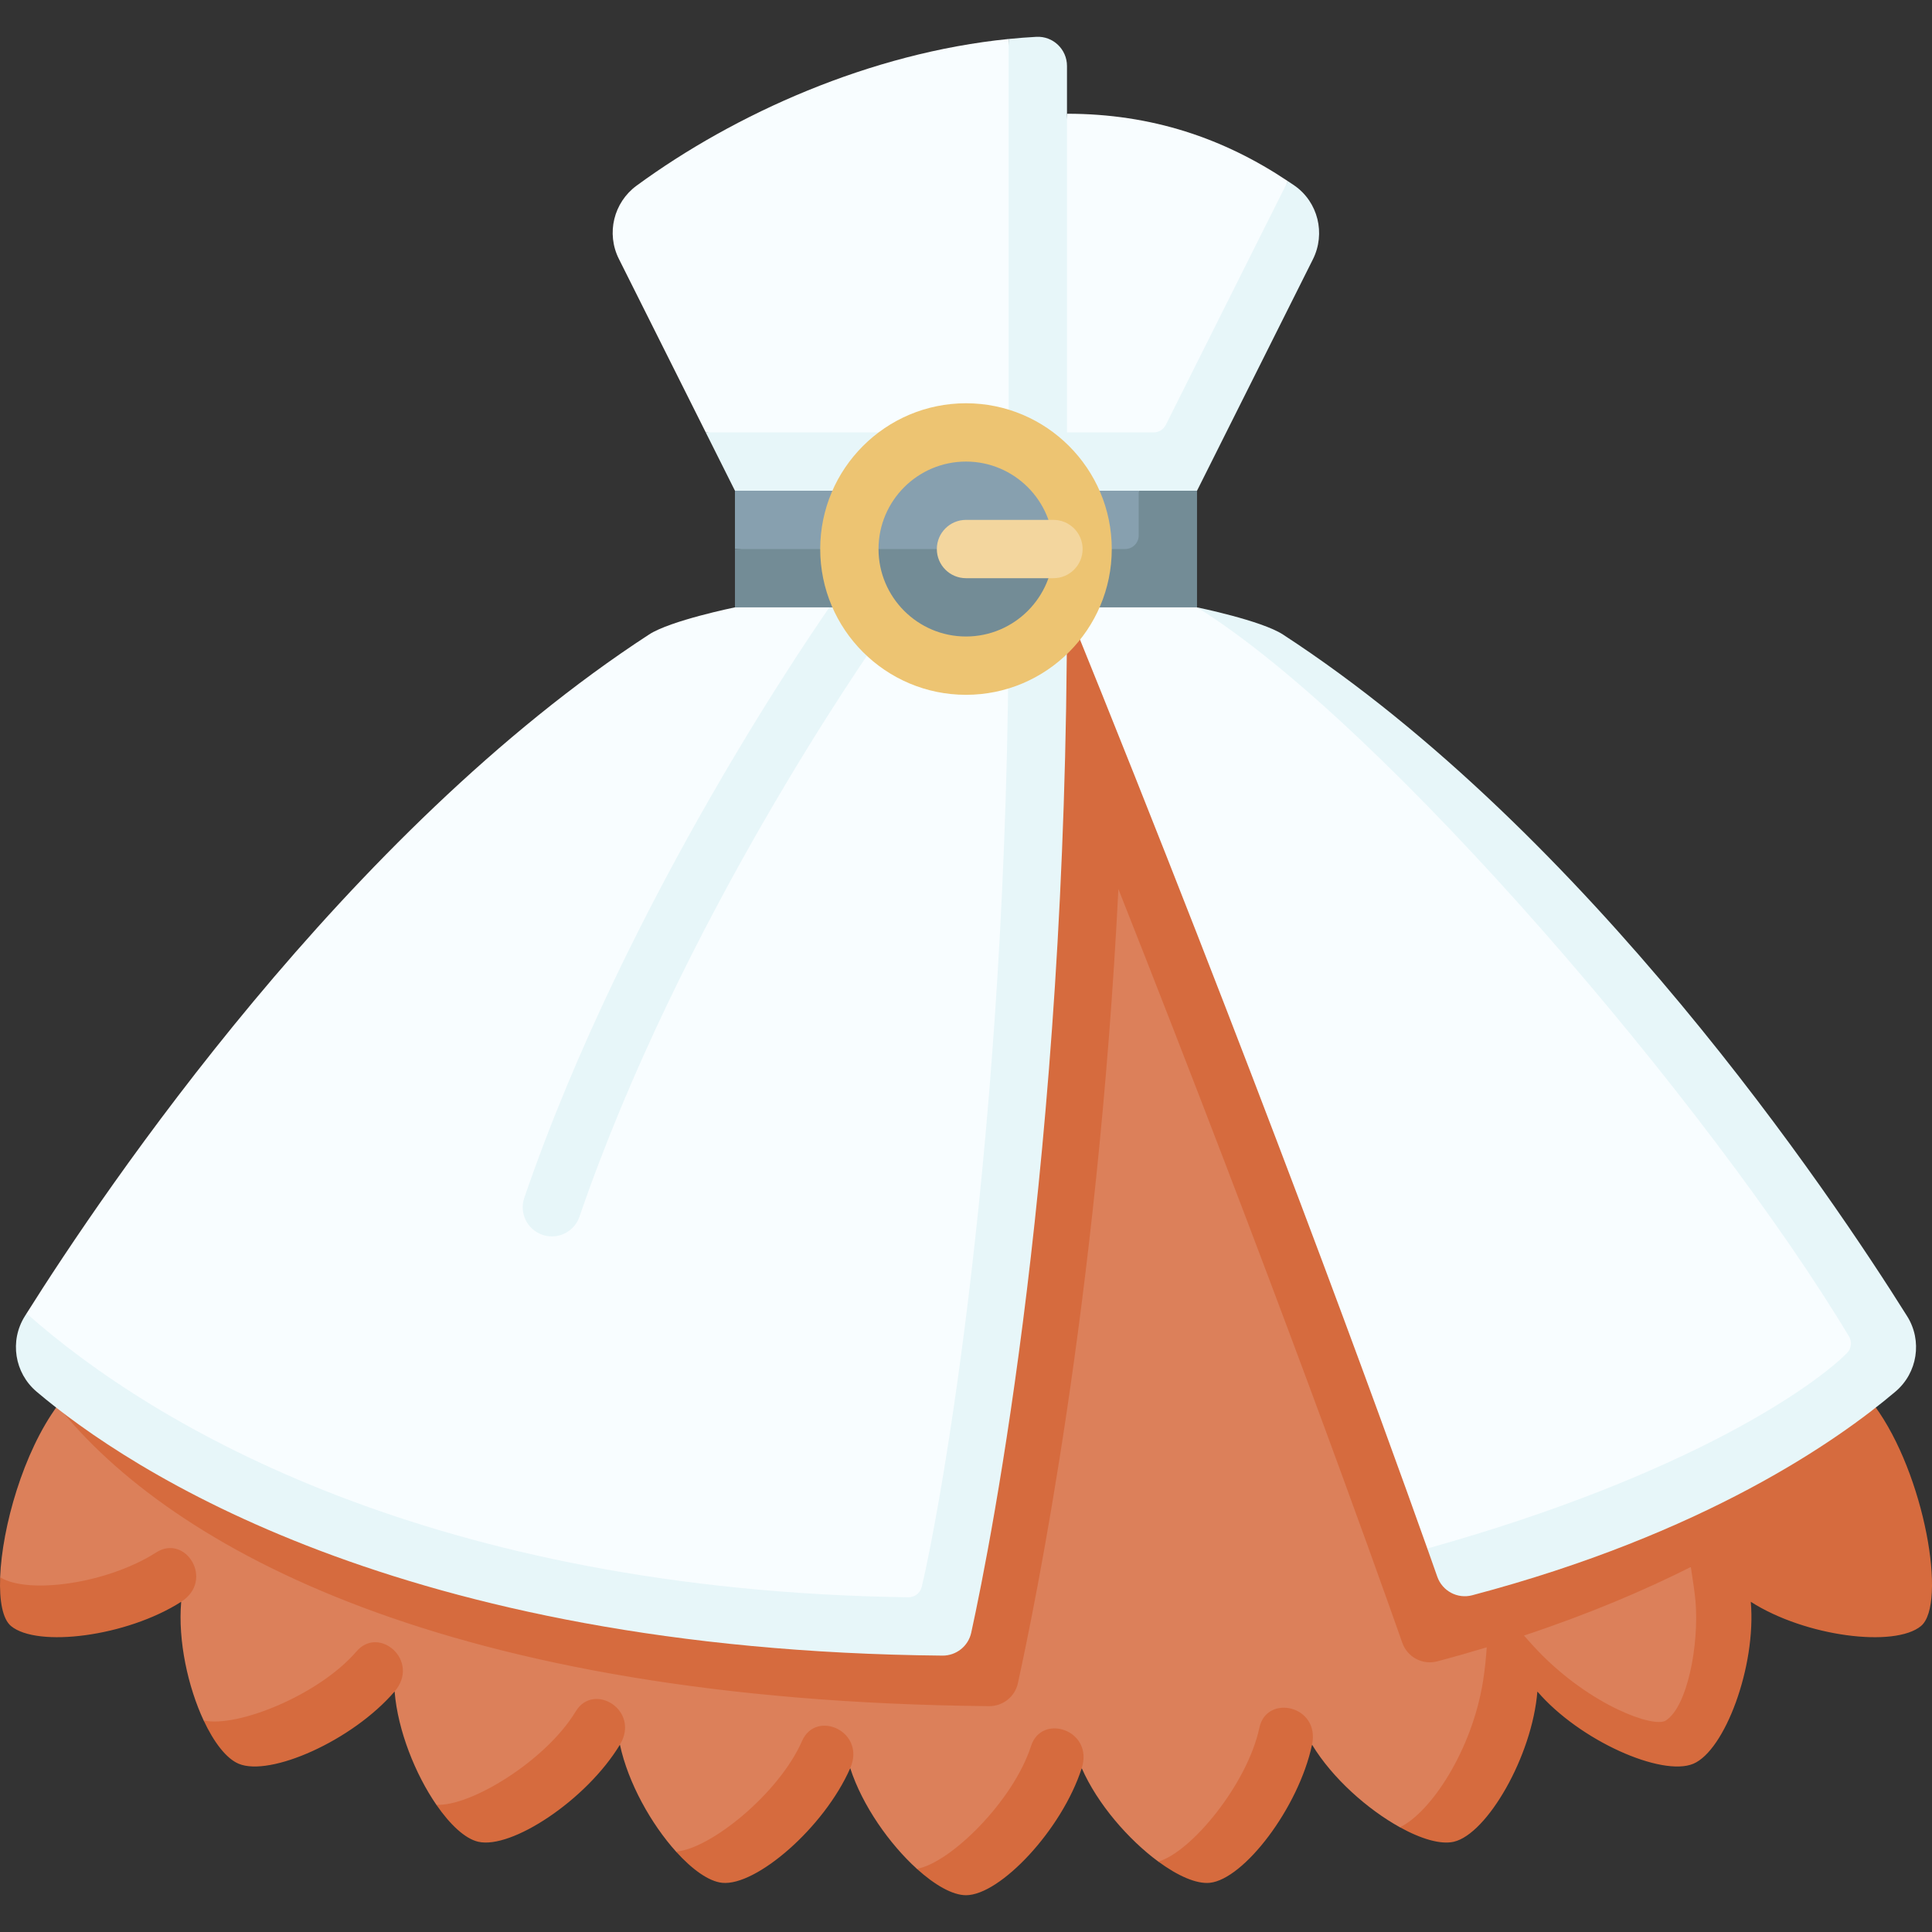 <svg id="Capa_1" enable-background="new 0 0 496.994 496.994" height="512" viewBox="0 0 496.994 496.994" width="512" xmlns="http://www.w3.org/2000/svg"><rect x="0" y="0" width="496.994" height="496.994" fill="#333333" stroke="none"/><g><path d="m395.477 435.124s26.291 13.161 34.937 13.161 19.964-36.235 4.539-45.187l-147.251-204.397-272.9 162.891c-8.801 11.949-14.272 31.248-14.765 44.15 2.805 12.552 46.574 6.308 46.574 6.308-.868 10.074 1.77 21.947 5.773 30.518 9.015 11.148 49.128-7.443 49.128-7.443.81 10.079 5.375 21.352 10.74 29.143 10.734 9.504 47.221-15.464 47.221-15.464 2.11 9.889 8.098 20.475 14.428 27.504 11.876 8.032 44.817-21.456 44.817-21.456 3.103 9.624 10.136 19.547 17.147 25.897 12.63 6.784 42.407-25.897 42.407-25.897 4.065 9.259 12.068 18.417 19.688 24.022 13.254 5.467 39.557-30.069 39.557-30.069 5.223 8.64 14.326 16.671 22.598 21.245 13.888 3.72 35.362-34.926 35.362-34.926z" fill="#dc805a"/><path d="m101.512 435.124c-10.902 12.688-32.043 21.983-40.113 18.591-3.192-1.342-6.395-5.539-9.015-11.148 8.524 1.951 29.623-6.465 39.333-17.766 5.827-6.785 16.48 2.503 9.795 10.323zm-61.306-35.783c-12.69 8.111-33.019 10.848-40.169 6.4-.233 6.092.64 10.765 2.805 12.552 6.751 5.573 29.673 2.764 43.769-6.245 8.655-5.56 1.13-17.524-6.405-12.707zm107.9 40.9c-7.708 12.752-27.125 24.541-35.854 24.026 3.511 5.098 7.364 8.708 10.734 9.504 8.52 2.011 27.833-10.651 36.487-24.967 5.3-8.818-6.742-16.217-11.367-8.563zm175.867 4.193c-3.109 14.572-17.597 32.068-26.014 34.438 4.986 3.668 9.809 5.818 13.254 5.467 8.709-.889 22.813-19.176 26.304-35.536 2.122-10.067-11.679-13.116-13.544-4.369zm-58.732 4.694c-4.573 14.181-20.763 30.115-29.377 31.619 4.588 4.155 9.167 6.784 12.63 6.784 8.754 0 24.642-16.76 29.777-32.681 3.134-9.798-10.286-14.233-13.03-5.722zm-58.904-1.293c-5.99 13.644-23.714 27.851-32.436 28.472 4.142 4.6 8.431 7.68 11.876 8.032 8.709.889 26.217-14.171 32.941-29.488 4.112-9.431-8.788-15.205-12.381-7.016zm176.108-24.072c-4.114 1.241-8.346 2.45-12.733 3.61-3.772.998-7.68-1.085-8.975-4.766-7.447-21.169-33.018-92.797-73.035-193.906-5.378 106.387-21.441 184.073-25.858 204.293-.759 3.477-3.859 5.933-7.417 5.9-139.615-1.318-210.634-40.83-239.625-77.302l230.693-239.301 222.372 224.823 14.321 14.478c12.956 17.592 18.711 51.129 11.96 56.702s-29.673 2.764-43.769-6.245c1.436 16.667-6.717 38.273-14.788 41.665-8.07 3.392-29.211-5.902-40.113-18.591-1.34 16.675-12.953 36.636-21.474 38.647-3.378.797-8.455-.718-13.889-3.723 7.888-3.775 18.512-19.667 21.368-37.5.502-3.142.799-6.095.962-8.784m9.589-3.032c1.318 1.508 2.589 2.917 3.685 4.053 13.468 13.969 29.665 19.749 32.756 17.829 5.6-3.479 8.643-19.561 7.675-30.791-.152-1.758-.594-4.899-1.197-8.725-12.008 6.032-26.249 12.106-42.919 17.634" fill="#d66b3e"/><path d="m304.894 119.303 26.398-72.702c-16.458-11.006-34.988-17.342-56.817-17.342l-7.663 81.977 34.952 10c1.325 0 2.536-.748 3.13-1.933z" fill="#f8fdff"/><path d="m332.968 47.723c-.554-.385-1.117-.749-1.676-1.123l-31.398 62.702c-.593 1.185-1.805 1.933-3.13 1.933h-29.952l-2.337 25 43.451-10 29.811-59.532c3.322-6.634 1.327-14.75-4.769-18.98z" fill="#e7f6f9"/><path d="m259.475 10.025c-35.534 3.57-70.423 19.194-95.715 37.73-5.91 4.331-7.845 12.284-4.564 18.836l22.356 44.645 87.924 10z" fill="#f8fdff"/><path d="m266.592 9.474c-2.374.128-4.747.313-7.117.551v97.711c0 1.933-1.567 3.5-3.5 3.5h-74.424l7.511 15 46.802 10 38.611-10v-109.267c0-4.292-3.597-7.727-7.883-7.495z" fill="#e7f6f9"/><path d="m244.111 415.211c4.341-18.09 25.364-131.357 25.364-268.975l-80.412 10s-16.564 3.382-22.086 6.977c-78.009 50.788-140.11 142.825-160.142 174.663 3.615 28.247 102.766 78.148 233.819 80.015 1.636.023 3.075-1.089 3.457-2.68z" fill="#f8fdff"/><path d="m259.475 156.236c0 137.618-18.023 233.885-22.364 251.975-.382 1.591-1.821 2.703-3.457 2.68-122.012-1.739-193.624-43.54-226.819-73.015-.15.238-.305.484-.451.716-3.963 6.319-2.665 14.58 3.026 19.402 23.553 19.956 93.401 66.582 233.016 67.9 3.558.033 6.658-2.423 7.417-5.9 5.33-24.404 24.628-122.507 24.628-263.758l-14.997-10v10z" fill="#e7f6f9"/><path d="m141.969 318.054c-.808 0-1.629-.131-2.435-.408-3.918-1.345-6.004-5.611-4.659-9.528 26.663-77.684 75.393-147.58 80.861-155.294 2.395-3.38 7.076-4.177 10.456-1.781 3.379 2.396 4.177 7.077 1.781 10.456-5.341 7.534-52.929 75.791-78.911 151.489-1.067 3.11-3.978 5.066-7.093 5.066z" fill="#e7f6f9"/><path d="m485.646 343.801c-34.937-58.329-117.418-159.724-177.721-187.565l-18.5-15-14.954 15c48.573 119.695 81.015 209.214 92.697 242.107 10.097 10.523 90.311-22.237 117.974-50.298 1.119-1.135 1.323-2.877.504-4.244z" fill="#f8fdff"/><path d="m490.603 338.591c-19.546-31.162-81.999-124.21-160.592-175.378-5.522-3.595-22.086-6.977-22.086-6.977 48.774 30.341 132.783 129.236 167.721 187.565.819 1.367.615 3.109-.504 4.245-7.775 7.887-39.664 31.203-107.974 50.298 1.013 2.851 1.871 5.281 2.568 7.264 1.295 3.681 5.203 5.764 8.975 4.766 59.558-15.76 93.78-39.592 108.892-52.401 5.681-4.816 6.957-13.073 3-19.382z" fill="#e7f6f9"/><path d="m292.926 126.236h-18.455c-5.188-8.964-14.874-15-25.977-15-11.102 0-20.789 6.036-25.977 15h-33.455v15l110.863 7z" fill="#87a0af"/><path d="m307.926 126.236h-15v11.5c0 1.933-1.567 3.5-3.5 3.5h-100.364v15h33.455c5.188 8.964 14.874 15 25.977 15 11.102 0 20.789-6.036 25.977-15h33.455z" fill="#738c96"/><path d="m248.494 178.736c-20.678 0-37.5-16.822-37.5-37.5s16.822-37.5 37.5-37.5 37.5 16.822 37.5 37.5-16.822 37.5-37.5 37.5zm0-60c-12.407 0-22.5 10.093-22.5 22.5s10.093 22.5 22.5 22.5 22.5-10.093 22.5-22.5-10.093-22.5-22.5-22.5z" fill="#edc472"/><path d="m270.994 148.736h-22.5c-4.142 0-7.5-3.358-7.5-7.5s3.358-7.5 7.5-7.5h22.5c4.142 0 7.5 3.358 7.5 7.5s-3.358 7.5-7.5 7.5z" fill="#f3d69e"/></g></svg>